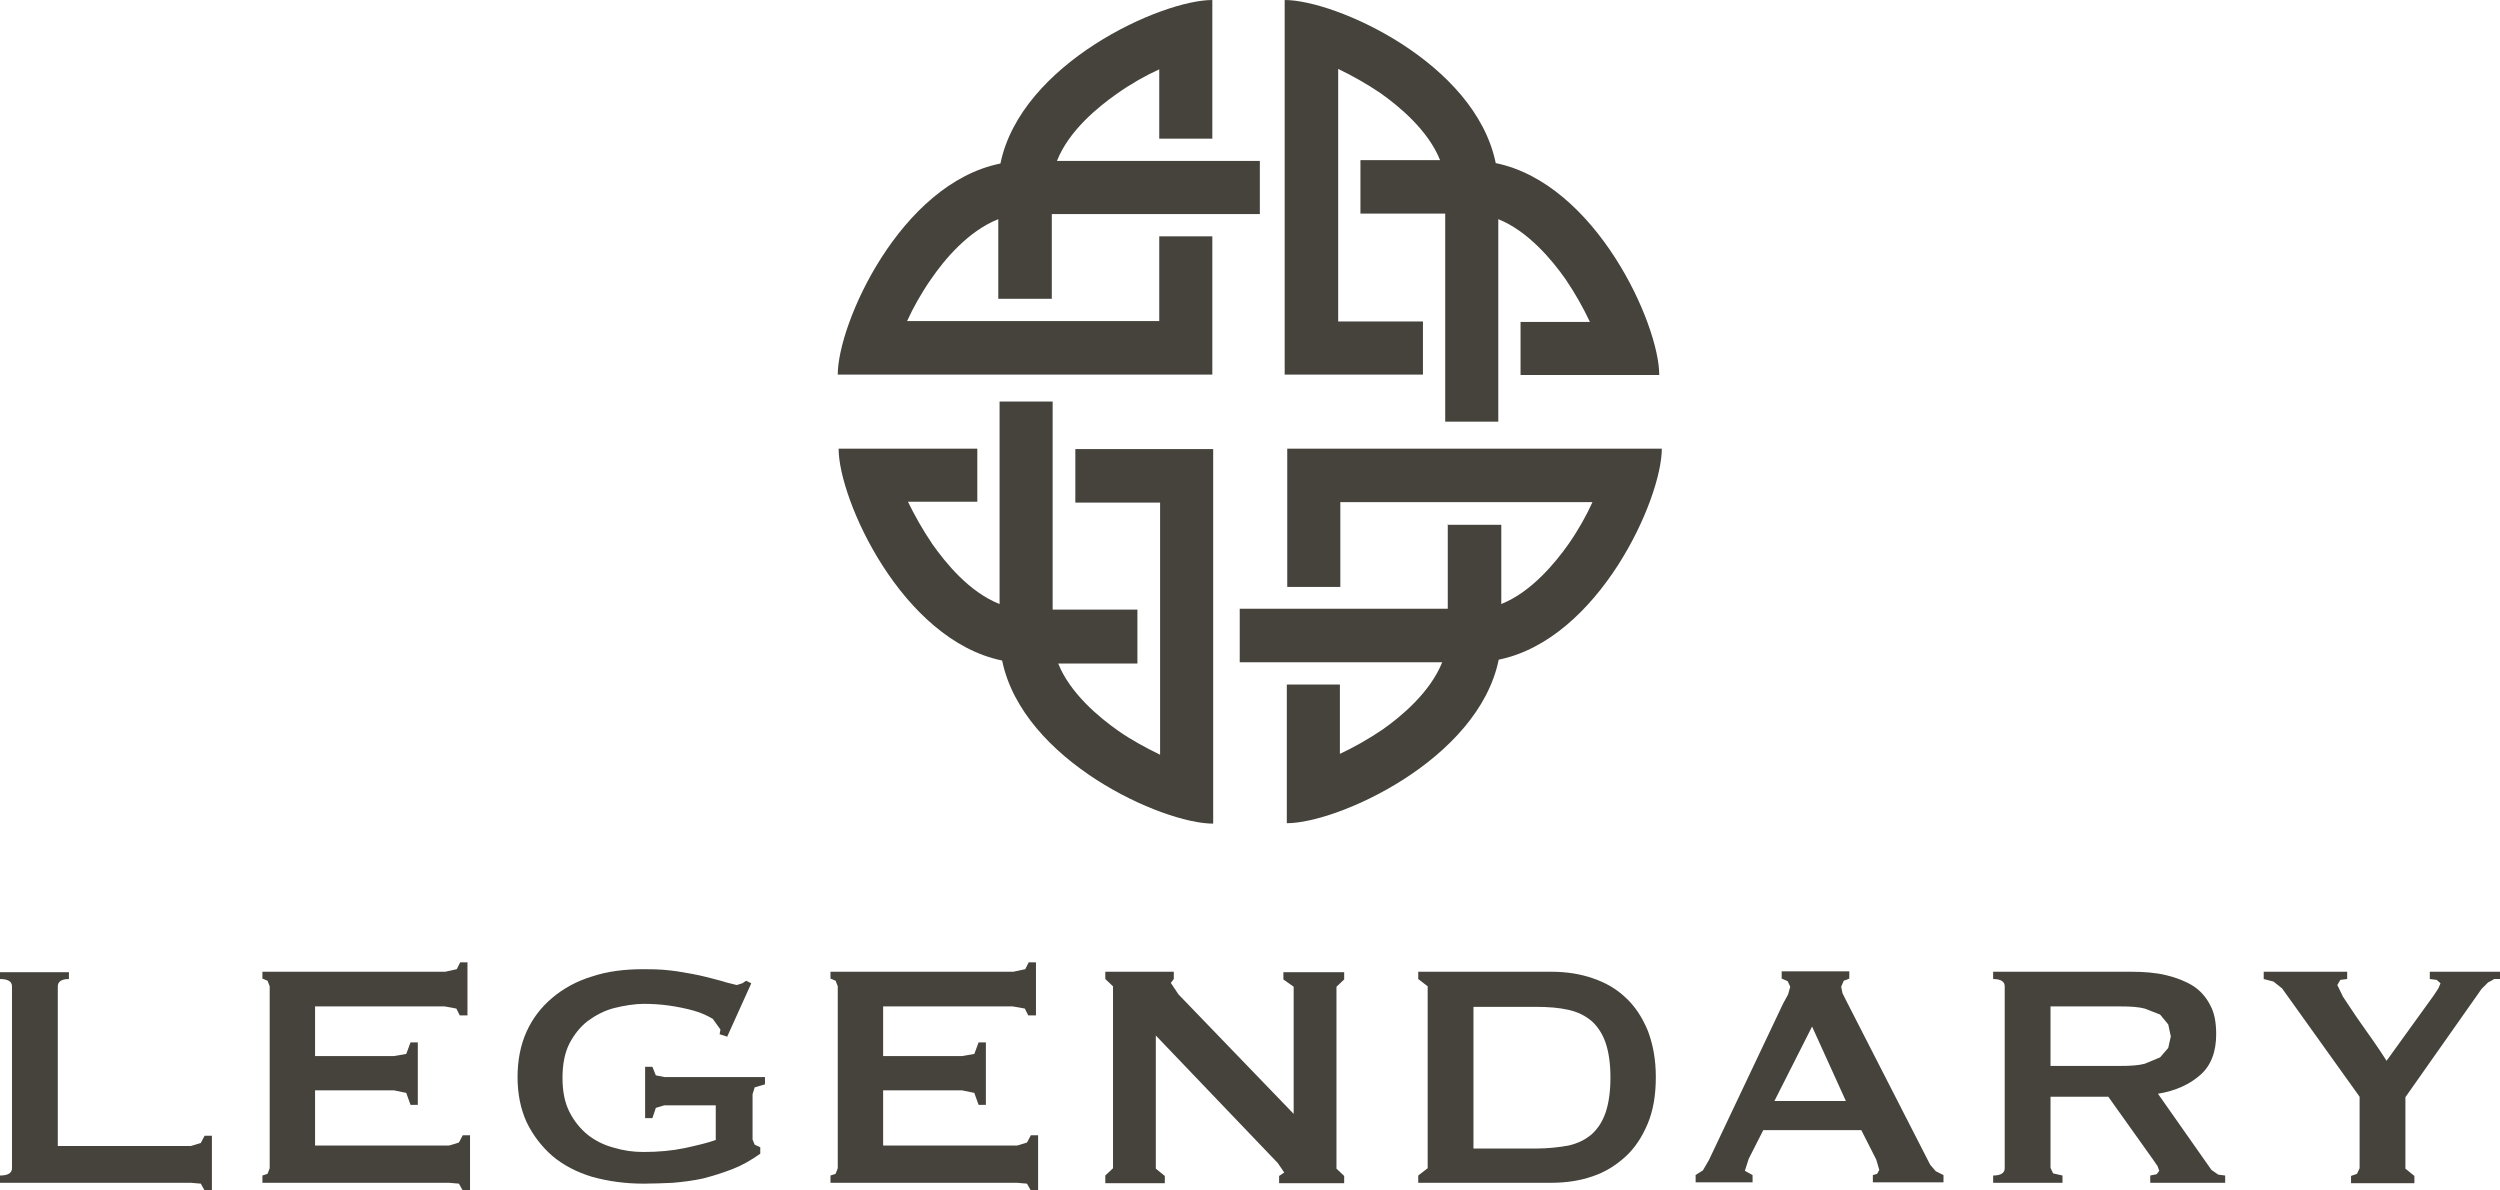 <?xml version="1.0" ?>
<svg xmlns="http://www.w3.org/2000/svg" xmlns:svg="http://www.w3.org/2000/svg" xmlns:rdf="http://www.w3.org/1999/02/22-rdf-syntax-ns#" xmlns:dc="http://purl.org/dc/elements/1.1/" xmlns:cc="http://creativecommons.org/ns#" viewBox="0 0 584 278.1">
	<defs>
		<style>
      .cls-1 {
        fill: #46433c;
        stroke-width: 0px;
      }
    </style>
	</defs>
	<g id="layer1">
		<g id="g80837">
			<path id="path20177" class="cls-1" d="M245.7,69.8v-19.8h48.6v-12.4h-47.4c2.8-7.1,9.6-12.6,14-15.7,3.4-2.4,6.8-4.3,9.9-5.7v16.2h12.4V0c-11.9,0-44.7,14.8-49.5,38.2-23.4,4.7-38,37.4-38,49.3h87.5v-32.3h-12.4v19.8h-58.9c1.4-3.1,3.3-6.5,5.6-9.8,3-4.4,8.6-11.2,15.7-14v18.6h12.4"/>
			<path id="path20181" class="cls-1" d="M317.8,49.9h19.8v48.6h12.4v-47.3c7,2.8,12.6,9.6,15.7,14,2.3,3.4,4.2,6.8,5.7,10h-16.2v12.4h32.4c0-11.9-14.8-44.7-38.2-49.5C344.6,14.6,312,0,300.1,0v87.5h32.3v-12.4h-19.8V16.1c3.1,1.5,6.4,3.3,9.8,5.6,4.4,3.1,11.2,8.7,14,15.7h-18.6v12.5"/>
			<path id="path20185" class="cls-1" d="M338.2,122.4v19.8h-48.6v12.5h47.3c-2.8,7-9.5,12.6-13.9,15.7-3.4,2.3-6.8,4.2-10,5.7v-16.2h-12.4v32.4c11.9,0,44.7-14.8,49.5-38.2,23.4-4.8,38.1-37.5,38.1-49.3h-87.5v32.3h12.4v-19.8h58.9c-1.4,3.1-3.3,6.5-5.6,9.8-3.1,4.4-8.7,11.2-15.7,14v-18.5h-12.4"/>
			<path id="path20189" class="cls-1" d="M265.7,142.4h-19.8v-48.6h-12.4v47.3c-7.1-2.8-12.6-9.6-15.7-14-2.3-3.4-4.2-6.8-5.7-9.9h16.2v-12.4h-32.4c0,11.9,14.8,44.7,38.2,49.5,4.8,23.4,37.4,38.1,49.3,38.1v-87.5h-32.2v12.5h19.8v58.9c-3.1-1.5-6.5-3.3-9.8-5.6-4.4-3.1-11.2-8.7-14-15.7h18.5v-12.4"/>
			<path id="path20193" class="cls-1" d="M46.9,276.5l-2.3-.2H0v-1.7c1.9,0,2.8-.6,2.8-1.7v-42.5c0-1.1-.9-1.7-2.8-1.7v-1.6h16.1v1.6c-1.7,0-2.6.6-2.6,1.7v37.3h31.1l2.3-.7.9-1.7h1.7v12.8h-1.7l-.9-1.6"/>
			<path id="path20197" class="cls-1" d="M107.4,237.2l-.8-1.6-2.7-.5h-30.3v11.6h18.4l2.9-.5,1-2.7h1.7v14.6h-1.7l-1-2.8-2.9-.6h-18.4v12.9h31.3l2.3-.7.9-1.7h1.7v12.9h-1.7l-.9-1.6-2.3-.2h-43.6v-1.7l1.2-.4.5-1.3v-42.5l-.5-1.3-1.2-.5v-1.6h42.7l2.7-.6.8-1.6h1.7v12.4h-1.7,0Z"/>
			<path id="path20201" class="cls-1" d="M170,242.2l-1.9-.6.2-1.1-1.8-2.5c-1.2-.7-2.6-1.4-4.4-1.9-1.8-.5-3.7-.9-5.8-1.2-2.1-.3-4.1-.4-6-.4s-4.6.4-6.9,1c-2.3.6-4.3,1.7-6.1,3-1.8,1.4-3.2,3.2-4.3,5.3-1.1,2.2-1.6,4.9-1.6,8s.5,5.7,1.6,7.9c1.1,2.2,2.6,4,4.3,5.4,1.8,1.4,3.8,2.4,6.1,3,2.3.7,4.6,1,6.9,1,3.6,0,6.7-.3,9.6-.9,2.8-.6,5.3-1.2,7.3-1.9v-8.1h-12l-2,.6-.8,2.4h-1.7v-12h1.7l.8,2,2,.4h23.5v1.7l-2.4.7-.5,1.6v10.6l.5,1.2,1.3.6v1.5c-2.1,1.5-4.2,2.7-6.5,3.6-2.3.9-4.6,1.6-6.9,2.2-2.3.5-4.7.8-7,1-2.3.1-4.6.2-6.9.2-4.4,0-8.4-.6-12-1.6-3.6-1.1-6.7-2.7-9.3-4.9-2.5-2.2-4.5-4.8-6-7.9-1.4-3.1-2.1-6.6-2.1-10.5s.7-7.5,2.1-10.6c1.4-3.1,3.4-5.7,6-7.9,2.6-2.2,5.7-3.9,9.3-5,3.6-1.2,7.6-1.7,12-1.7s5.4.2,7.9.5c2.5.4,4.7.8,6.7,1.3,1.9.5,3.6.9,4.8,1.3l2.4.6,1.3-.4.9-.6,1.2.6-5.6,12.4"/>
			<path id="path20205" class="cls-1" d="M240.2,237.2l-.8-1.6-2.8-.5h-30.3v11.6h18.4l2.9-.5,1-2.7h1.7v14.6h-1.7l-1-2.8-2.9-.6h-18.4v12.9h31.3l2.3-.7.9-1.7h1.7v12.9h-1.7l-.9-1.6-2.3-.2h-43.6v-1.7l1.2-.4.5-1.3v-42.5l-.5-1.3-1.2-.5v-1.6h42.7l2.8-.6.8-1.6h1.7v12.4h-1.7Z"/>
			<path id="path20209" class="cls-1" d="M258.2,274.6l1.8-1.7v-42.5l-1.8-1.7v-1.7h16v1.7l-.7.9,1.8,2.7,26.9,27.9v-29.7l-2.4-1.7v-1.7h14.2v1.7l-1.8,1.7v42.5l1.8,1.7v1.7h-15.2v-1.7l1.2-.8-1.5-2.2-28.5-29.8v31.1l2.1,1.7v1.7h-13.9v-1.7h0Z"/>
			<path id="path20213" class="cls-1" d="M362.4,227c3.5,0,6.7.5,9.6,1.5,3,1,5.6,2.5,7.7,4.5,2.2,2,3.9,4.6,5.2,7.7,1.2,3.1,1.9,6.7,1.9,10.9s-.6,7.8-1.9,10.9c-1.3,3.1-3,5.7-5.2,7.7-2.2,2-4.7,3.6-7.7,4.6-2.9,1-6.1,1.5-9.6,1.5h-31.1v-1.7l2.2-1.7v-42.5l-2.2-1.7v-1.7h31.1ZM358.7,268.3c2.9,0,5.5-.3,7.7-.7,2.2-.5,4-1.4,5.5-2.7,1.4-1.3,2.5-3,3.2-5.1.7-2.1,1.1-4.8,1.1-8.1s-.4-5.9-1.1-8c-.7-2.1-1.8-3.8-3.2-5.1-1.5-1.3-3.3-2.2-5.5-2.7-2.2-.5-4.7-.7-7.7-.7h-14.5v33.1h14.5"/>
			<path id="path20217" class="cls-1" d="M395.9,274.6l1.9-1.2,1.4-2.4,17.3-36.5,1.2-2.2.5-1.8-.6-1.3-1.4-.6v-1.7h15.8v1.7l-1.3.5-.6,1.4.3,1.5,1,2,19.5,38.1,1.3,1.5,1.8.9v1.7h-16.5v-1.7l1-.3.5-.9-.7-2.4-3.5-6.9h-22.9l-3.4,6.7-.9,2.8,1.8,1v1.7h-13.3v-1.7h0ZM431.2,257.2l-7.9-17.4-8.8,17.4h16.7Z"/>
			<path id="path20221" class="cls-1" d="M497.8,227c3,0,5.7.2,8.2.8,2.5.6,4.5,1.4,6.3,2.5,1.7,1.1,3.1,2.7,4,4.5,1,1.8,1.4,4.1,1.4,6.8,0,4.1-1.2,7.3-3.7,9.5-2.5,2.2-5.7,3.7-9.9,4.4l12.5,17.8,1.6,1.1,1.6.2v1.7h-17.5v-1.7l1.5-.3.6-.8-.4-1.1-1.1-1.6-10.4-14.6h-13.5v16.6l.6,1.3,2.2.5v1.7h-16.2v-1.7c1.8,0,2.7-.6,2.7-1.7v-42.5c0-1.1-.9-1.7-2.7-1.7v-1.7h32.1ZM495.3,249c2.3,0,4.1-.1,5.7-.5l3.6-1.5,1.9-2.2.6-2.7-.6-2.8-1.9-2.3-3.6-1.4c-1.5-.4-3.4-.5-5.7-.5h-16.3v13.9h16.3"/>
			<path id="path20225" class="cls-1" d="M548.3,227v1.7l-1.6.2-.7,1.2,1.3,2.7c.9,1.4,2,3,3.2,4.8,1.2,1.7,2.5,3.6,3.8,5.4,1.3,1.9,2.4,3.5,3.2,4.8l10.9-15.1,1.2-1.8.5-1.2-.9-.8-1.6-.2v-1.7h16.4v1.7h-1.4c0,.1-1.4.8-1.4.8l-1.5,1.5-1.9,2.7-15.9,22.6v16.7l2.1,1.7v1.7h-14.8v-1.7l1.4-.5.6-1.3v-16.7l-18.1-25.3-2-1.6-2.3-.6v-1.7h19.5"/>
		</g>
	</g>
</svg>